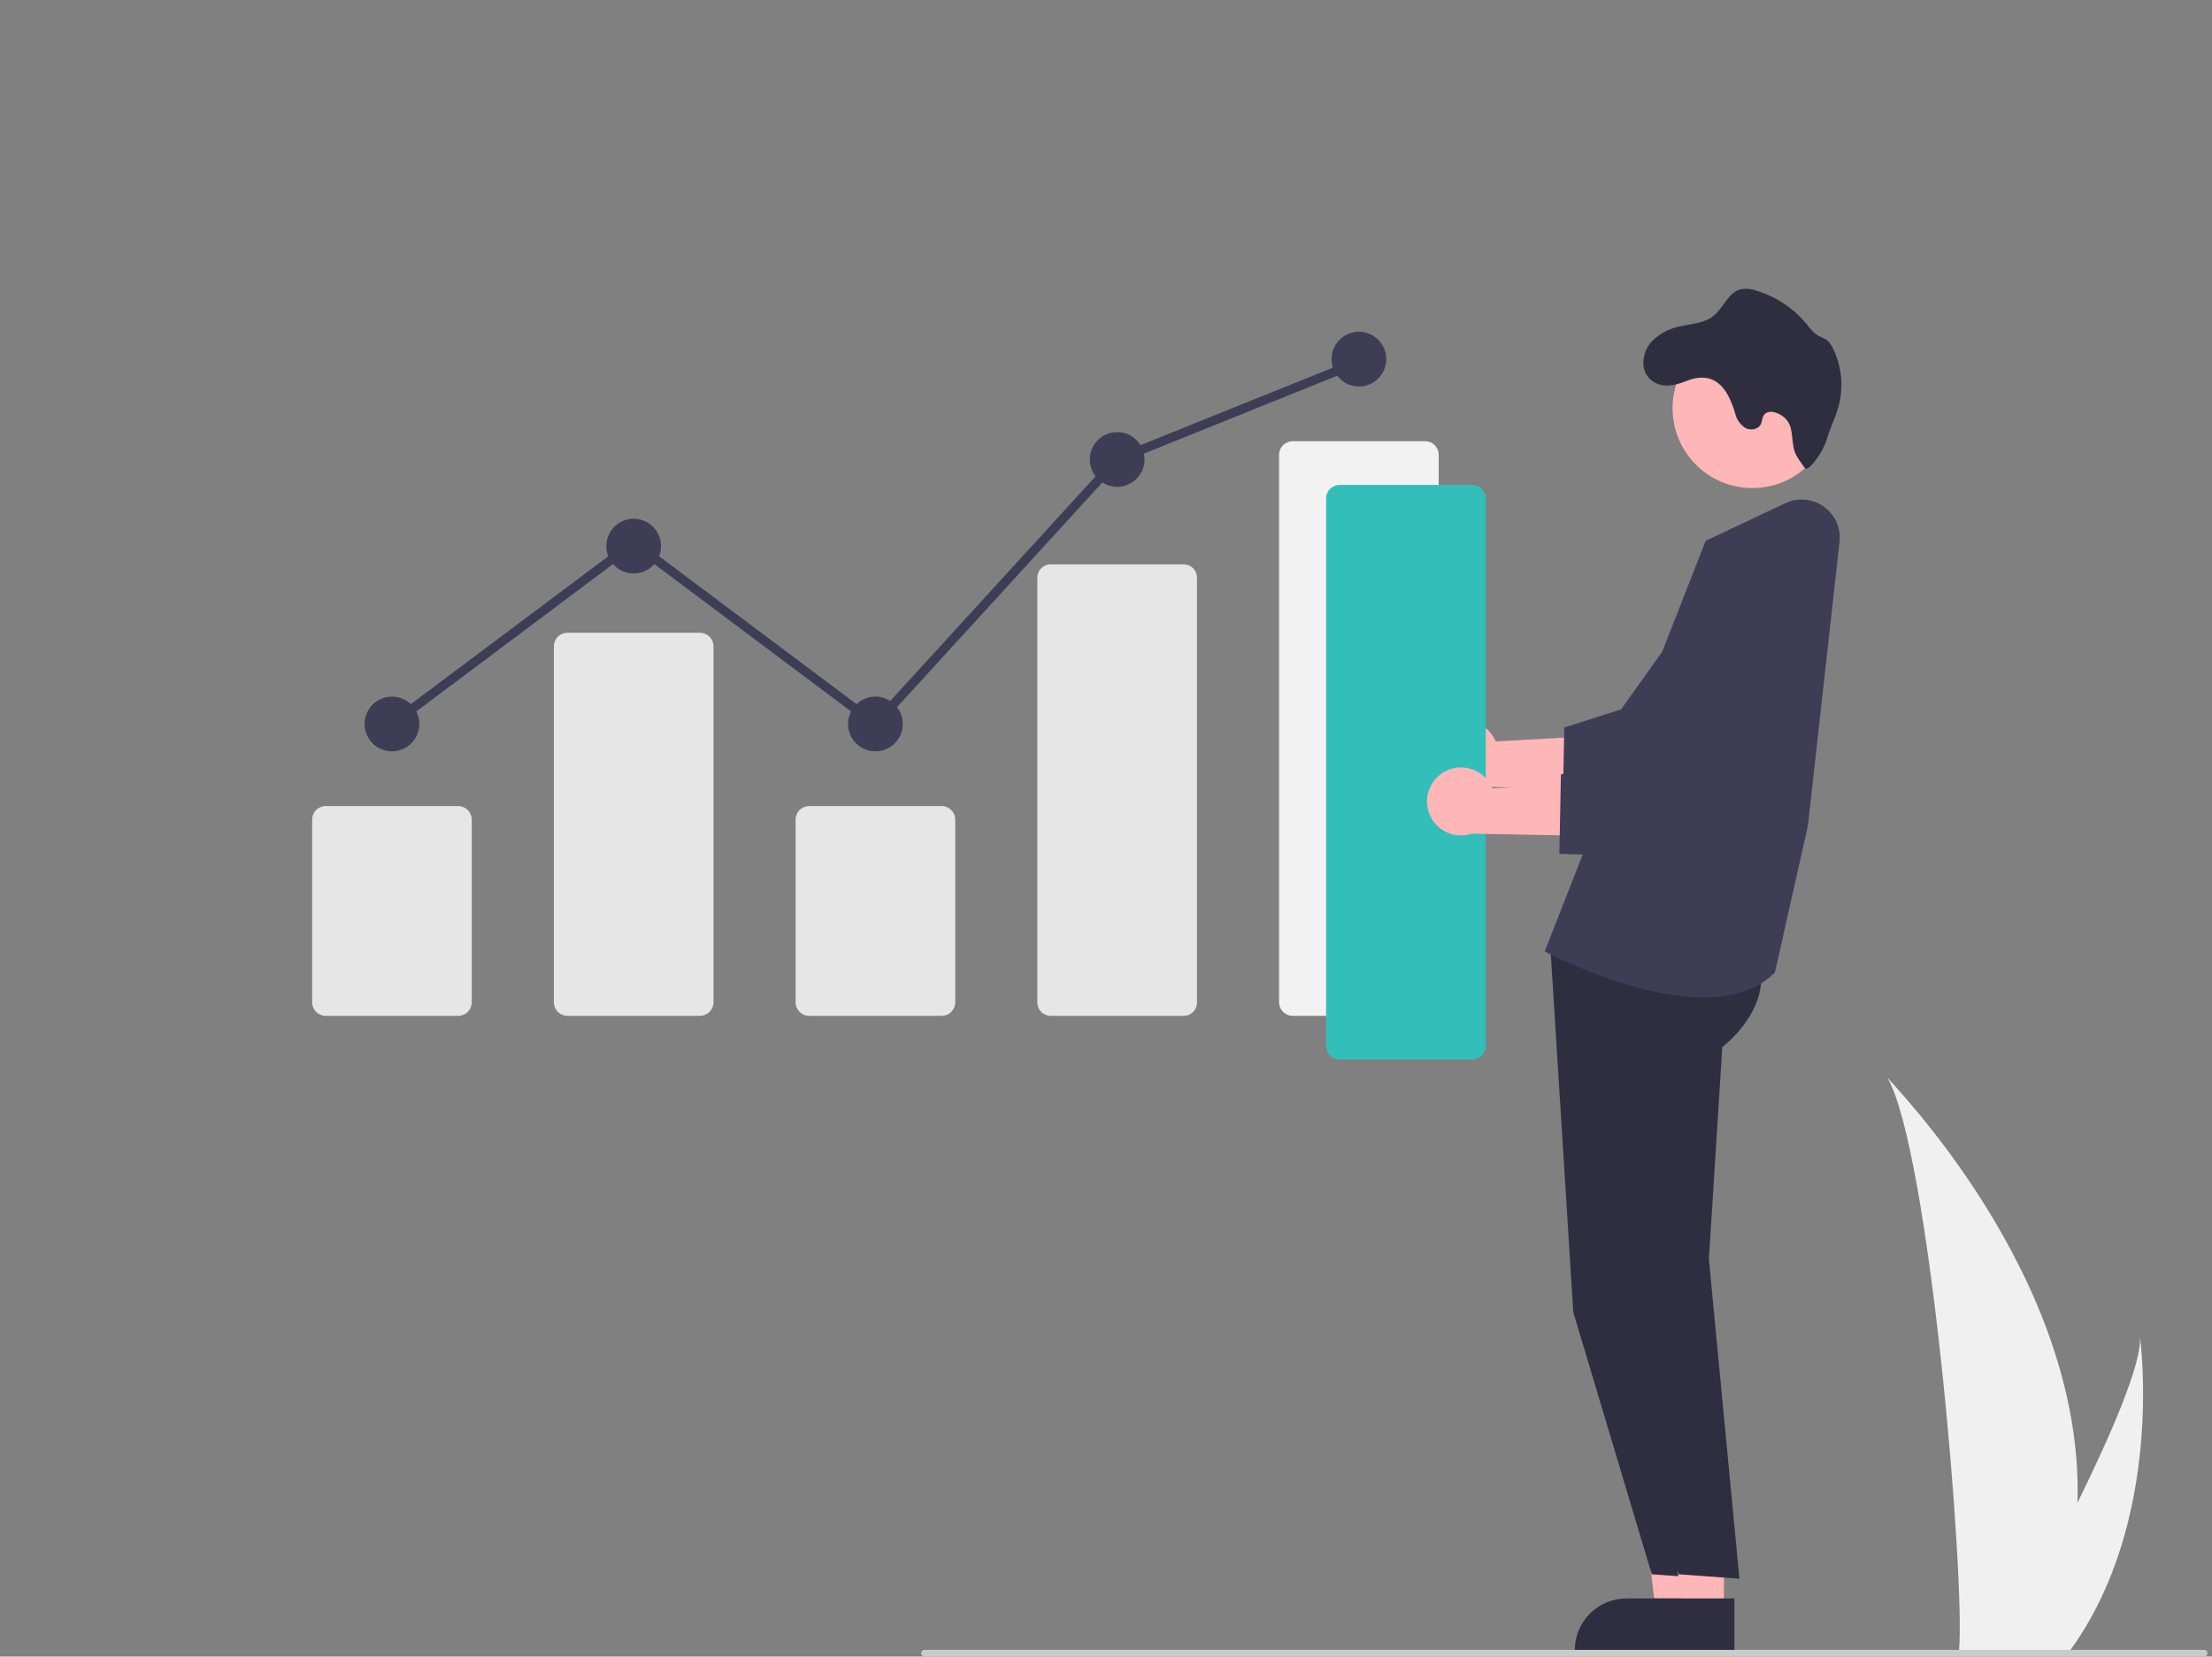 <svg width="251" height="188" viewBox="0 0 251 188" fill="none" xmlns="http://www.w3.org/2000/svg">
<rect x="0" y="0" width="251" height="188" fill="#808080" stroke="none"/>
<g clip-path="url(#clip0_536_1457)">
<path d="M235.733 170.558C235.581 176.225 234.631 181.842 232.912 187.245C232.874 187.37 232.832 187.494 232.791 187.619H222.267C222.278 187.507 222.29 187.381 222.301 187.245C223.002 179.178 218.994 130.667 214.157 122.271C214.58 122.952 236.549 144.926 235.733 170.558Z" fill="#F0F0F0"/>
<path d="M234.943 187.245C234.855 187.37 234.763 187.495 234.669 187.619H226.774C226.834 187.512 226.903 187.387 226.984 187.245C228.288 184.891 232.148 177.853 235.731 170.558C239.581 162.717 243.115 154.58 242.818 151.635C242.91 152.298 245.574 172.549 234.943 187.245Z" fill="#F0F0F0"/>
<path d="M51.996 115.286H36.954C36.547 115.285 36.156 115.123 35.868 114.835C35.58 114.547 35.418 114.157 35.418 113.749V93.014C35.418 92.607 35.58 92.216 35.868 91.928C36.156 91.64 36.547 91.478 36.954 91.478H51.996C52.403 91.478 52.794 91.64 53.082 91.928C53.37 92.216 53.532 92.607 53.532 93.014V113.749C53.532 114.157 53.37 114.547 53.082 114.835C52.794 115.123 52.403 115.285 51.996 115.286Z" fill="#E6E6E6"/>
<path d="M79.426 115.286H64.384C63.977 115.285 63.586 115.123 63.298 114.835C63.01 114.547 62.848 114.157 62.847 113.749V73.347C62.848 72.94 63.01 72.549 63.298 72.261C63.586 71.973 63.977 71.811 64.384 71.811H79.426C79.833 71.811 80.224 71.973 80.512 72.261C80.8 72.549 80.962 72.94 80.962 73.347V113.749C80.962 114.157 80.8 114.547 80.512 114.835C80.224 115.123 79.833 115.285 79.426 115.286Z" fill="#E6E6E6"/>
<path d="M106.856 115.286H91.814C91.407 115.285 91.017 115.123 90.729 114.835C90.441 114.547 90.279 114.157 90.278 113.749V93.014C90.279 92.607 90.441 92.216 90.729 91.928C91.017 91.64 91.407 91.478 91.814 91.478H106.856C107.264 91.478 107.654 91.64 107.942 91.928C108.23 92.216 108.392 92.607 108.393 93.014V113.749C108.392 114.157 108.23 114.547 107.942 114.835C107.654 115.123 107.264 115.285 106.856 115.286Z" fill="#E6E6E6"/>
<path d="M134.287 115.286H119.246C118.848 115.294 118.462 115.145 118.174 114.87C117.886 114.595 117.719 114.217 117.709 113.819V65.514C117.719 65.116 117.886 64.738 118.174 64.463C118.462 64.188 118.848 64.039 119.246 64.047H134.287C134.685 64.039 135.071 64.188 135.359 64.463C135.647 64.738 135.814 65.116 135.824 65.514V113.819C135.814 114.217 135.647 114.595 135.359 114.87C135.071 115.145 134.685 115.294 134.287 115.286Z" fill="#E6E6E6"/>
<path d="M161.718 115.286H146.676C146.268 115.285 145.878 115.123 145.59 114.835C145.302 114.547 145.14 114.157 145.139 113.749V51.61C145.14 51.202 145.302 50.812 145.59 50.524C145.878 50.236 146.268 50.074 146.676 50.073H161.718C162.125 50.074 162.515 50.236 162.803 50.524C163.091 50.812 163.253 51.202 163.254 51.61V113.749C163.253 114.157 163.091 114.547 162.803 114.835C162.515 115.123 162.125 115.285 161.718 115.286Z" fill="#F2F2F2"/>
<path d="M44.474 85.267C46.19 85.267 47.58 83.877 47.58 82.162C47.58 80.447 46.19 79.057 44.474 79.057C42.76 79.057 41.369 80.447 41.369 82.162C41.369 83.877 42.76 85.267 44.474 85.267Z" fill="#3F3D56"/>
<path d="M71.905 65.082C73.62 65.082 75.01 63.692 75.01 61.977C75.01 60.262 73.62 58.872 71.905 58.872C70.19 58.872 68.8 60.262 68.8 61.977C68.8 63.692 70.19 65.082 71.905 65.082Z" fill="#3F3D56"/>
<path d="M99.335 85.267C101.05 85.267 102.441 83.877 102.441 82.162C102.441 80.447 101.05 79.057 99.335 79.057C97.62 79.057 96.23 80.447 96.23 82.162C96.23 83.877 97.62 85.267 99.335 85.267Z" fill="#3F3D56"/>
<path d="M126.766 55.249C128.481 55.249 129.872 53.858 129.872 52.144C129.872 50.428 128.481 49.038 126.766 49.038C125.051 49.038 123.661 50.428 123.661 52.144C123.661 53.858 125.051 55.249 126.766 55.249Z" fill="#3F3D56"/>
<path d="M154.198 43.862C155.913 43.862 157.303 42.472 157.303 40.757C157.303 39.042 155.913 37.652 154.198 37.652C152.483 37.652 151.092 39.042 151.092 40.757C151.092 42.472 152.483 43.862 154.198 43.862Z" fill="#3F3D56"/>
<path d="M99.401 82.858L71.905 62.263L44.785 82.576L44.164 81.748L71.905 60.969L99.27 81.466L126.464 51.708L126.573 51.663L154.003 40.611L154.39 41.571L127.069 52.579L99.401 82.858Z" fill="#3F3D56"/>
<path d="M192.568 182.929L187.895 182.929L185.672 164.907L192.569 164.907L192.568 182.929Z" fill="#FFB6B6"/>
<path d="M193.759 187.458L178.693 187.458V187.267C178.694 185.712 179.311 184.221 180.411 183.121C181.511 182.021 183.002 181.403 184.557 181.403H184.558L193.759 181.404L193.759 187.458Z" fill="#2F2E41"/>
<path d="M175.87 106.649L178.522 148.913L187.429 178.663L194.329 179.162L190.864 142.906L192.383 118.828C192.383 118.828 199.585 113.459 195.603 106.997L175.87 106.649Z" fill="#2F2E41"/>
<path d="M195.617 182.929L190.944 182.929L188.721 164.907L195.617 164.907L195.617 182.929Z" fill="#FFB6B6"/>
<path d="M196.808 187.458L181.742 187.458V187.267C181.742 185.712 182.36 184.221 183.46 183.121C184.559 182.021 186.051 181.403 187.606 181.403H187.606L196.808 181.404L196.808 187.458Z" fill="#2F2E41"/>
<path d="M178.918 106.649L181.571 148.913L190.477 178.663L197.377 179.162L193.912 142.906L195.432 118.828C195.432 118.828 202.634 113.459 198.652 106.997L178.918 106.649Z" fill="#2F2E41"/>
<path d="M193.298 113.194C185.342 113.194 175.977 108.332 175.434 108.046L175.283 107.967L193.545 61.379L202.589 57.106C203.285 56.777 204.057 56.64 204.824 56.709C205.591 56.778 206.326 57.05 206.952 57.498C207.579 57.945 208.075 58.552 208.389 59.255C208.703 59.959 208.823 60.733 208.738 61.499L205.149 93.695L201.403 110.371L201.363 110.41C199.295 112.453 196.403 113.194 193.298 113.194Z" fill="#3F3D56"/>
<path d="M164.117 82.354C164.59 82.054 165.123 81.861 165.679 81.79C166.235 81.718 166.799 81.769 167.333 81.939C167.867 82.109 168.357 82.394 168.769 82.775C169.18 83.154 169.504 83.62 169.716 84.139L183.315 83.396L179.747 89.508L167.38 89.276C166.485 89.575 165.512 89.535 164.645 89.164C163.777 88.794 163.076 88.118 162.674 87.264C162.272 86.411 162.196 85.44 162.462 84.535C162.728 83.63 163.317 82.854 164.117 82.354Z" fill="#FFB6B6"/>
<path d="M190.953 91.921L177.325 91.574L177.501 82.559L183.945 80.508L194.515 65.682C195.045 64.94 195.717 64.311 196.494 63.834C197.27 63.356 198.135 63.038 199.036 62.9C199.937 62.762 200.857 62.806 201.741 63.03C202.624 63.253 203.454 63.652 204.182 64.202C204.909 64.752 205.518 65.442 205.974 66.231C206.43 67.021 206.723 67.894 206.836 68.799C206.948 69.703 206.878 70.621 206.63 71.499C206.382 72.376 205.96 73.194 205.39 73.906L190.953 91.921Z" fill="#3F3D56"/>
<path d="M198.844 55.39C203.845 55.39 207.899 51.336 207.899 46.334C207.899 41.333 203.845 37.279 198.844 37.279C193.843 37.279 189.789 41.333 189.789 46.334C189.789 51.336 193.843 55.39 198.844 55.39Z" fill="#FFB6B6"/>
<path d="M187.387 38.788C188.301 37.851 189.489 37.228 190.779 37.008C192.037 36.738 193.417 36.654 194.423 35.865C195.566 34.954 196.069 33.224 197.472 32.839C198.082 32.717 198.714 32.767 199.297 32.984C201.538 33.66 203.528 34.986 205.014 36.795C205.364 37.313 205.81 37.76 206.329 38.11C206.639 38.241 206.941 38.389 207.236 38.552C207.559 38.807 207.813 39.138 207.975 39.516C208.986 41.557 209.219 43.897 208.631 46.098C208.28 47.398 207.647 48.602 207.274 49.909C206.9 51.216 205.173 53.703 204.769 53.086C204.365 52.468 203.847 51.893 203.626 51.18C203.194 49.778 203.584 48.367 202.487 47.394C201.809 46.792 200.581 46.388 200.12 47.165C199.937 47.466 199.949 47.847 199.793 48.16C199.484 48.77 198.592 48.892 198.001 48.541C197.432 48.148 197.032 47.554 196.881 46.879C195.993 43.876 194.48 41.986 191.267 43.27C190.07 43.75 188.66 44.074 187.509 43.251C185.992 42.169 186.301 40.023 187.387 38.788Z" fill="#2F2E41"/>
<path d="M167.054 120.24H152.012C151.604 120.24 151.214 120.078 150.926 119.79C150.638 119.502 150.476 119.111 150.475 118.704V56.564C150.476 56.157 150.638 55.766 150.926 55.478C151.214 55.19 151.604 55.028 152.012 55.028H167.054C167.461 55.028 167.851 55.19 168.139 55.478C168.427 55.766 168.589 56.157 168.59 56.564V118.704C168.589 119.111 168.427 119.502 168.139 119.79C167.851 120.078 167.461 120.24 167.054 120.24Z" fill="#32BFBA"/>
<path d="M163.736 87.69C164.209 87.389 164.742 87.197 165.298 87.125C165.854 87.054 166.418 87.105 166.952 87.275C167.486 87.445 167.976 87.73 168.388 88.11C168.799 88.49 169.123 88.956 169.335 89.474L182.934 88.731L179.366 94.843L166.999 94.612C166.104 94.91 165.131 94.871 164.264 94.5C163.396 94.129 162.695 93.453 162.293 92.6C161.891 91.747 161.815 90.776 162.081 89.871C162.347 88.966 162.936 88.189 163.736 87.69Z" fill="#FFB6B6"/>
<path d="M190.572 97.257L176.944 96.909L177.12 87.894L183.564 85.843L194.134 71.018C194.664 70.275 195.336 69.647 196.113 69.169C196.889 68.691 197.754 68.374 198.655 68.236C199.556 68.098 200.476 68.142 201.36 68.365C202.243 68.589 203.073 68.987 203.801 69.537C204.528 70.087 205.137 70.777 205.593 71.567C206.049 72.356 206.342 73.229 206.455 74.134C206.567 75.039 206.497 75.957 206.249 76.834C206.001 77.711 205.579 78.53 205.009 79.241L190.572 97.257Z" fill="#3F3D56"/>
<path d="M250.111 188H104.906C104.856 188 104.807 187.99 104.76 187.971C104.714 187.952 104.672 187.924 104.636 187.889C104.601 187.853 104.572 187.811 104.553 187.765C104.534 187.719 104.524 187.669 104.524 187.619C104.524 187.569 104.534 187.519 104.553 187.473C104.572 187.427 104.601 187.384 104.636 187.349C104.672 187.314 104.714 187.286 104.76 187.267C104.807 187.247 104.856 187.238 104.906 187.238H250.111C250.161 187.238 250.211 187.247 250.257 187.267C250.303 187.286 250.345 187.314 250.381 187.349C250.416 187.384 250.445 187.427 250.464 187.473C250.483 187.519 250.493 187.569 250.493 187.619C250.493 187.669 250.483 187.719 250.464 187.765C250.445 187.811 250.416 187.853 250.381 187.889C250.345 187.924 250.303 187.952 250.257 187.971C250.211 187.99 250.161 188 250.111 188Z" fill="#CACACA"/>
</g>
<defs>
<clipPath id="clip0_536_1457">
<rect width="250.492" height="188" fill="white"/>
</clipPath>
</defs>
</svg>
